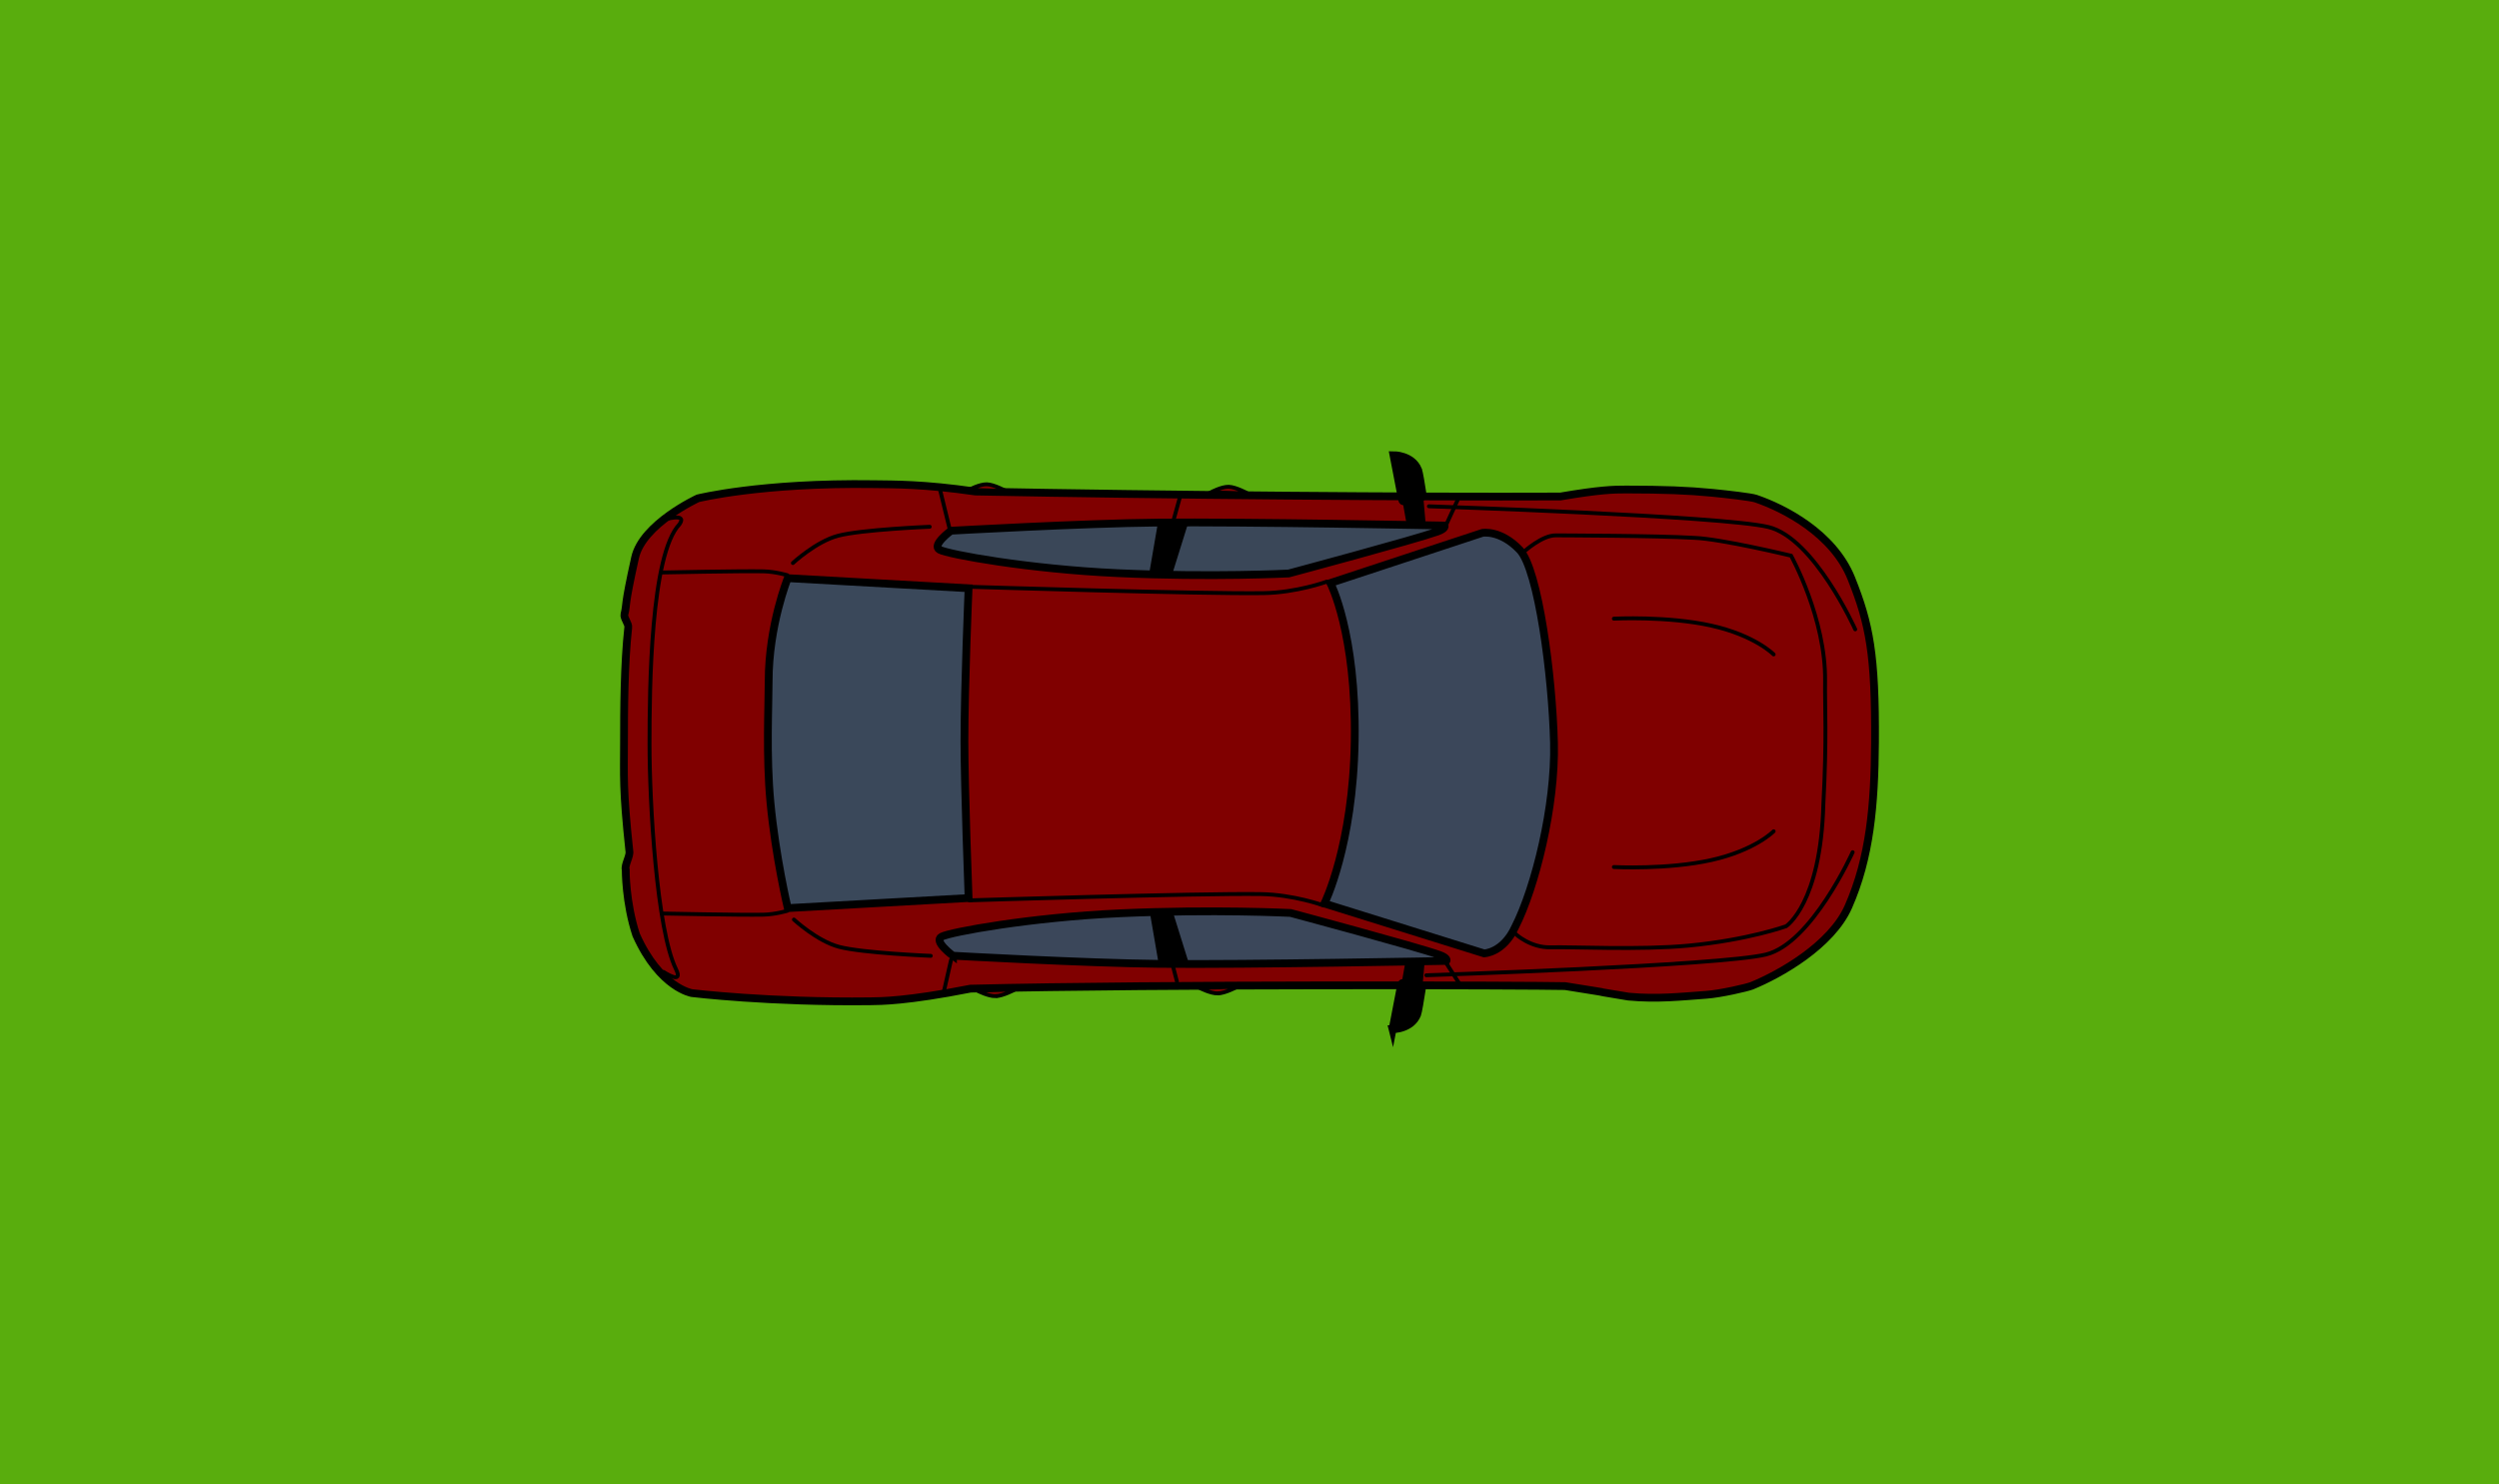 <svg version="1.1" xmlns="http://www.w3.org/2000/svg" xmlns:xlink="http://www.w3.org/1999/xlink" width="160.699" height="95.481" viewBox="0,0,160.699,95.481"><g transform="translate(-159.65,-132.26)"><g data-paper-data="{&quot;isPaintingLayer&quot;:true}" fill-rule="nonzero" stroke-linejoin="miter" stroke-miterlimit="10" stroke-dasharray="" stroke-dashoffset="0" style="mix-blend-mode: normal"><path d="M159.65,227.74v-95.481h160.699v95.481z" fill="#59ad0d" stroke="none" stroke-width="0" stroke-linecap="butt"/><g stroke="#000000"><path d="M199.885,188.207c-0.085,-0.321 0.307,-0.896 0.235,-1.21c-0.429,-4.045 -0.343,-4.772 -0.343,-6.994c0,-2.006 0.01,-4.994 0.271,-7.375c0.05,-0.229 -0.301,-0.623 -0.245,-0.85c0.181,-0.745 -0.05,-0.341 0.687,-3.653c0.484,-2.174 4.04,-3.811 4.04,-3.811c0,0 4.057,-1.016 11.319,-0.912c1.33,0.019 3.166,-0.01 6.531,0.474c12.272,0.236 28.231,0.36 37.61,0.32c2.514,-0.428 3.408,-0.453 4.238,-0.45c2.408,0.003 3.937,0.057 5.545,0.214c0.97,0.095 2.487,0.272 2.776,0.37c1.802,0.612 4.991,2.229 6.156,5.145c1.168,2.926 1.554,4.899 1.518,10.545c-0.026,4.006 -0.317,7.398 -1.713,10.563c-1.093,2.478 -4.389,4.343 -6.219,5.088c-0.265,0.108 -1.982,0.511 -2.914,0.577c-1.566,0.111 -3.15,0.292 -5.007,0.117c-3.84,-0.63 0.649,0.079 -4.077,-0.676c-2.175,-0.05 -25.9,-0.134 -38.237,0.164c-4.088,0.806 -5.791,0.804 -6.422,0.812c-6.469,0.081 -11.487,-0.525 -11.487,-0.525c0,0 -2.057,-0.316 -3.588,-3.742c-0.688,-2.08 -0.673,-4.189 -0.673,-4.189z" fill="#800000" stroke-width="0.5" stroke-linecap="butt"/><path d="M244.817,190.379c0,0 1.845,-3.711 1.948,-10.475c0.106,-6.935 -1.563,-10.144 -1.563,-10.144l9.778,-3.225c0,0 1.146,-0.215 2.395,1.093c1.203,1.26 2.099,8.12 2.205,12.414c0.099,4.048 -1.208,9.312 -2.501,11.851c-0.763,1.661 -1.994,1.692 -1.994,1.692z" fill="#3b475a" stroke-width="0.5" stroke-linecap="butt"/><path d="M210.307,190.673c0,0 -0.786,-3.295 -1.115,-6.813c-0.282,-3.015 -0.114,-6.175 -0.114,-7.771c0,-3.609 1.229,-6.641 1.229,-6.641l11.628,0.65c0,0 -0.267,6.278 -0.267,9.851c0,2.949 0.267,10.075 0.267,10.075z" fill="#3a485a" stroke-width="0.5" stroke-linecap="butt"/><path d="M220.931,193.736c0,0 -1.274,-0.929 -0.736,-1.223c0.548,-0.299 5.723,-1.246 11.474,-1.507c6.031,-0.274 10.973,-0.021 10.973,-0.021c0,0 8.127,2.178 9.572,2.696c0.578,0.207 0.45,0.388 0.45,0.388c0,0 -12.832,0.25 -18.481,0.19c-4.784,-0.05 -13.252,-0.524 -13.252,-0.524z" fill="#3b475a" stroke-width="0.5" stroke-linecap="butt"/><path d="M234.058,165.874c5.649,-0.059 18.481,0.19 18.481,0.19c0,0 0.128,0.181 -0.45,0.388c-1.445,0.518 -9.572,2.696 -9.572,2.696c0,0 -4.941,0.253 -10.973,-0.021c-5.752,-0.261 -10.926,-1.208 -11.474,-1.507c-0.538,-0.294 0.736,-1.223 0.736,-1.223c0,0 8.468,-0.474 13.252,-0.524z" data-paper-data="{&quot;index&quot;:null}" fill="#3a4758" stroke-width="0.5" stroke-linecap="butt"/><path d="M257.66,167.738c0,0 1.163,-1.055 2.036,-1.042c0.383,0.006 6.412,0.011 8.892,0.159c1.747,0.064 6.238,1.149 6.238,1.149c0,0 2.241,4.04 2.187,8.067c-0.022,1.678 0.118,3.582 -0.11,7.912c-0.167,6.4 -2.394,7.854 -2.394,7.854c0,0 -2.453,0.887 -6.273,1.248c-3.107,0.294 -7.541,0.071 -8.872,0.109c-1.305,0.037 -2.254,-0.857 -2.254,-0.857" fill="none" stroke-width="0.25" stroke-linecap="round"/><path d="M221.982,190.174c0,0 14.637,-0.464 18.732,-0.404c2.134,0.031 4.068,0.738 4.068,0.738" fill="none" stroke-width="0.25" stroke-linecap="round"/><path d="M244.964,169.674c0,0 -1.934,0.707 -4.068,0.738c-4.095,0.06 -18.732,-0.404 -18.732,-0.404" data-paper-data="{&quot;index&quot;:null}" fill="none" stroke-width="0.25" stroke-linecap="round"/><path d="M202.319,194.777c0,0 1.32,0.885 0.796,-0.186c-1.239,-2.535 -1.698,-10.676 -1.698,-14.472c0,-3.625 0.074,-12.207 1.928,-14.138c0.544,-0.786 -1.044,-0.275 -1.044,-0.275" fill="none" stroke-width="0.25" stroke-linecap="round"/><path d="M210.28,190.846c0,0 -0.773,0.232 -1.536,0.248c-1.45,0.031 -6.521,-0.074 -6.521,-0.074" fill="none" stroke-width="0.25" stroke-linecap="round"/><path d="M202.224,169.084c0,0 5.071,-0.105 6.521,-0.074c0.763,0.016 1.536,0.248 1.536,0.248" data-paper-data="{&quot;index&quot;:null}" fill="none" stroke-width="0.25" stroke-linecap="round"/><path d="M249.2,198.464c0,0 0.394,-2.043 0.547,-2.838c0.055,-0.287 0.26,0.009 0.318,-0.29c0.058,-0.301 0.202,-1.13 0.202,-1.13l0.737,-0.002l-0.126,1.426c0,0 0.214,0.178 0.2,0.269c-0.098,0.65 -0.238,1.477 -0.296,1.62c-0.392,0.955 -1.582,0.944 -1.582,0.944z" fill="#000000" stroke-width="0.5" stroke-linecap="butt"/><path d="M250.841,162.481c0.059,0.143 0.198,0.97 0.296,1.62c0.014,0.091 -0.2,0.269 -0.2,0.269l0.126,1.426l-0.737,-0.002c0,0 -0.144,-0.829 -0.202,-1.13c-0.058,-0.299 -0.262,-0.003 -0.318,-0.29c-0.153,-0.794 -0.547,-2.838 -0.547,-2.838c0,0 1.19,-0.011 1.582,0.944z" data-paper-data="{&quot;index&quot;:null}" fill="#000000" stroke-width="0.5" stroke-linecap="butt"/><path d="M252.58,194.099l0.883,1.383" fill="none" stroke-width="0.25" stroke-linecap="round"/><path d="M234.287,194.262l-0.565,-3.291h1.233l1.041,3.339z" fill="#000000" stroke-width="0.25" stroke-linecap="butt"/><path d="M235.948,165.828l-1.041,3.339h-1.233l0.565,-3.291z" data-paper-data="{&quot;index&quot;:null}" fill="#000000" stroke-width="0.25" stroke-linecap="butt"/><path d="M235.332,195.385l-0.286,-1.095" fill="none" stroke-width="0.25" stroke-linecap="round"/><path d="M220.332,196.099l0.476,-2.095" fill="none" stroke-width="0.25" stroke-linecap="round"/><path d="M220.772,166.508l-0.688,-2.812" fill="none" stroke-width="0.25" stroke-linecap="round"/><path d="M235.57,164.084l-0.545,1.955" fill="none" stroke-width="0.25" stroke-linecap="round"/><path d="M252.616,166.084l0.818,-1.773" fill="none" stroke-width="0.25" stroke-linecap="round"/><path d="M278.786,187.076c0,0 -2.632,5.866 -5.583,6.583c-2.951,0.717 -21.833,1.333 -21.833,1.333" fill="none" stroke-width="0.25" stroke-linecap="round"/><path d="M251.536,164.826c0,0 18.882,0.616 21.833,1.333c2.951,0.717 5.583,6.583 5.583,6.583" data-paper-data="{&quot;index&quot;:null}" fill="none" stroke-width="0.25" stroke-linecap="round"/><path d="M219.503,193.743c0,0 -4.388,-0.179 -5.901,-0.58c-1.413,-0.375 -2.899,-1.754 -2.899,-1.754" fill="none" stroke-width="0.25" stroke-linecap="round"/><path d="M210.636,168.476c0,0 1.486,-1.379 2.899,-1.754c1.513,-0.401 5.901,-0.58 5.901,-0.58" data-paper-data="{&quot;index&quot;:null}" fill="none" stroke-width="0.25" stroke-linecap="round"/><path d="M237.966,196.161c-0.472,0.009 -1.165,-0.351 -1.165,-0.351l2.43,-0.082c0,0 -0.793,0.424 -1.265,0.433z" fill="#800000" stroke-width="0.25" stroke-linecap="round"/><path d="M223.671,196.338c-0.472,0.009 -1.165,-0.351 -1.165,-0.351l2.43,-0.082c0,0 -0.793,0.424 -1.265,0.433z" fill="#800000" stroke-width="0.25" stroke-linecap="round"/><path d="M239.894,164.003l-2.372,-0.082c0,0 0.676,-0.36 1.137,-0.351c0.461,0.009 1.235,0.433 1.235,0.433z" data-paper-data="{&quot;index&quot;:null}" fill="#800000" stroke-width="0.25" stroke-linecap="round"/><path d="M224.339,163.844l-2.372,-0.082c0,0 0.676,-0.36 1.137,-0.351c0.461,0.009 1.235,0.433 1.235,0.433z" data-paper-data="{&quot;index&quot;:null}" fill="#800000" stroke-width="0.25" stroke-linecap="round"/><path d="M273.705,185.73c0,0 -1.19,1.22 -4,1.85c-2.81,0.63 -6.275,0.45 -6.275,0.45" fill="none" stroke-width="0.25" stroke-linecap="round"/><path d="M263.43,172.054c0,0 3.465,-0.18 6.275,0.45c2.81,0.63 4,1.85 4,1.85" data-paper-data="{&quot;index&quot;:null}" fill="none" stroke-width="0.25" stroke-linecap="round"/></g></g></g></svg><!--rotationCenter:80.349725:47.740260000000006-->